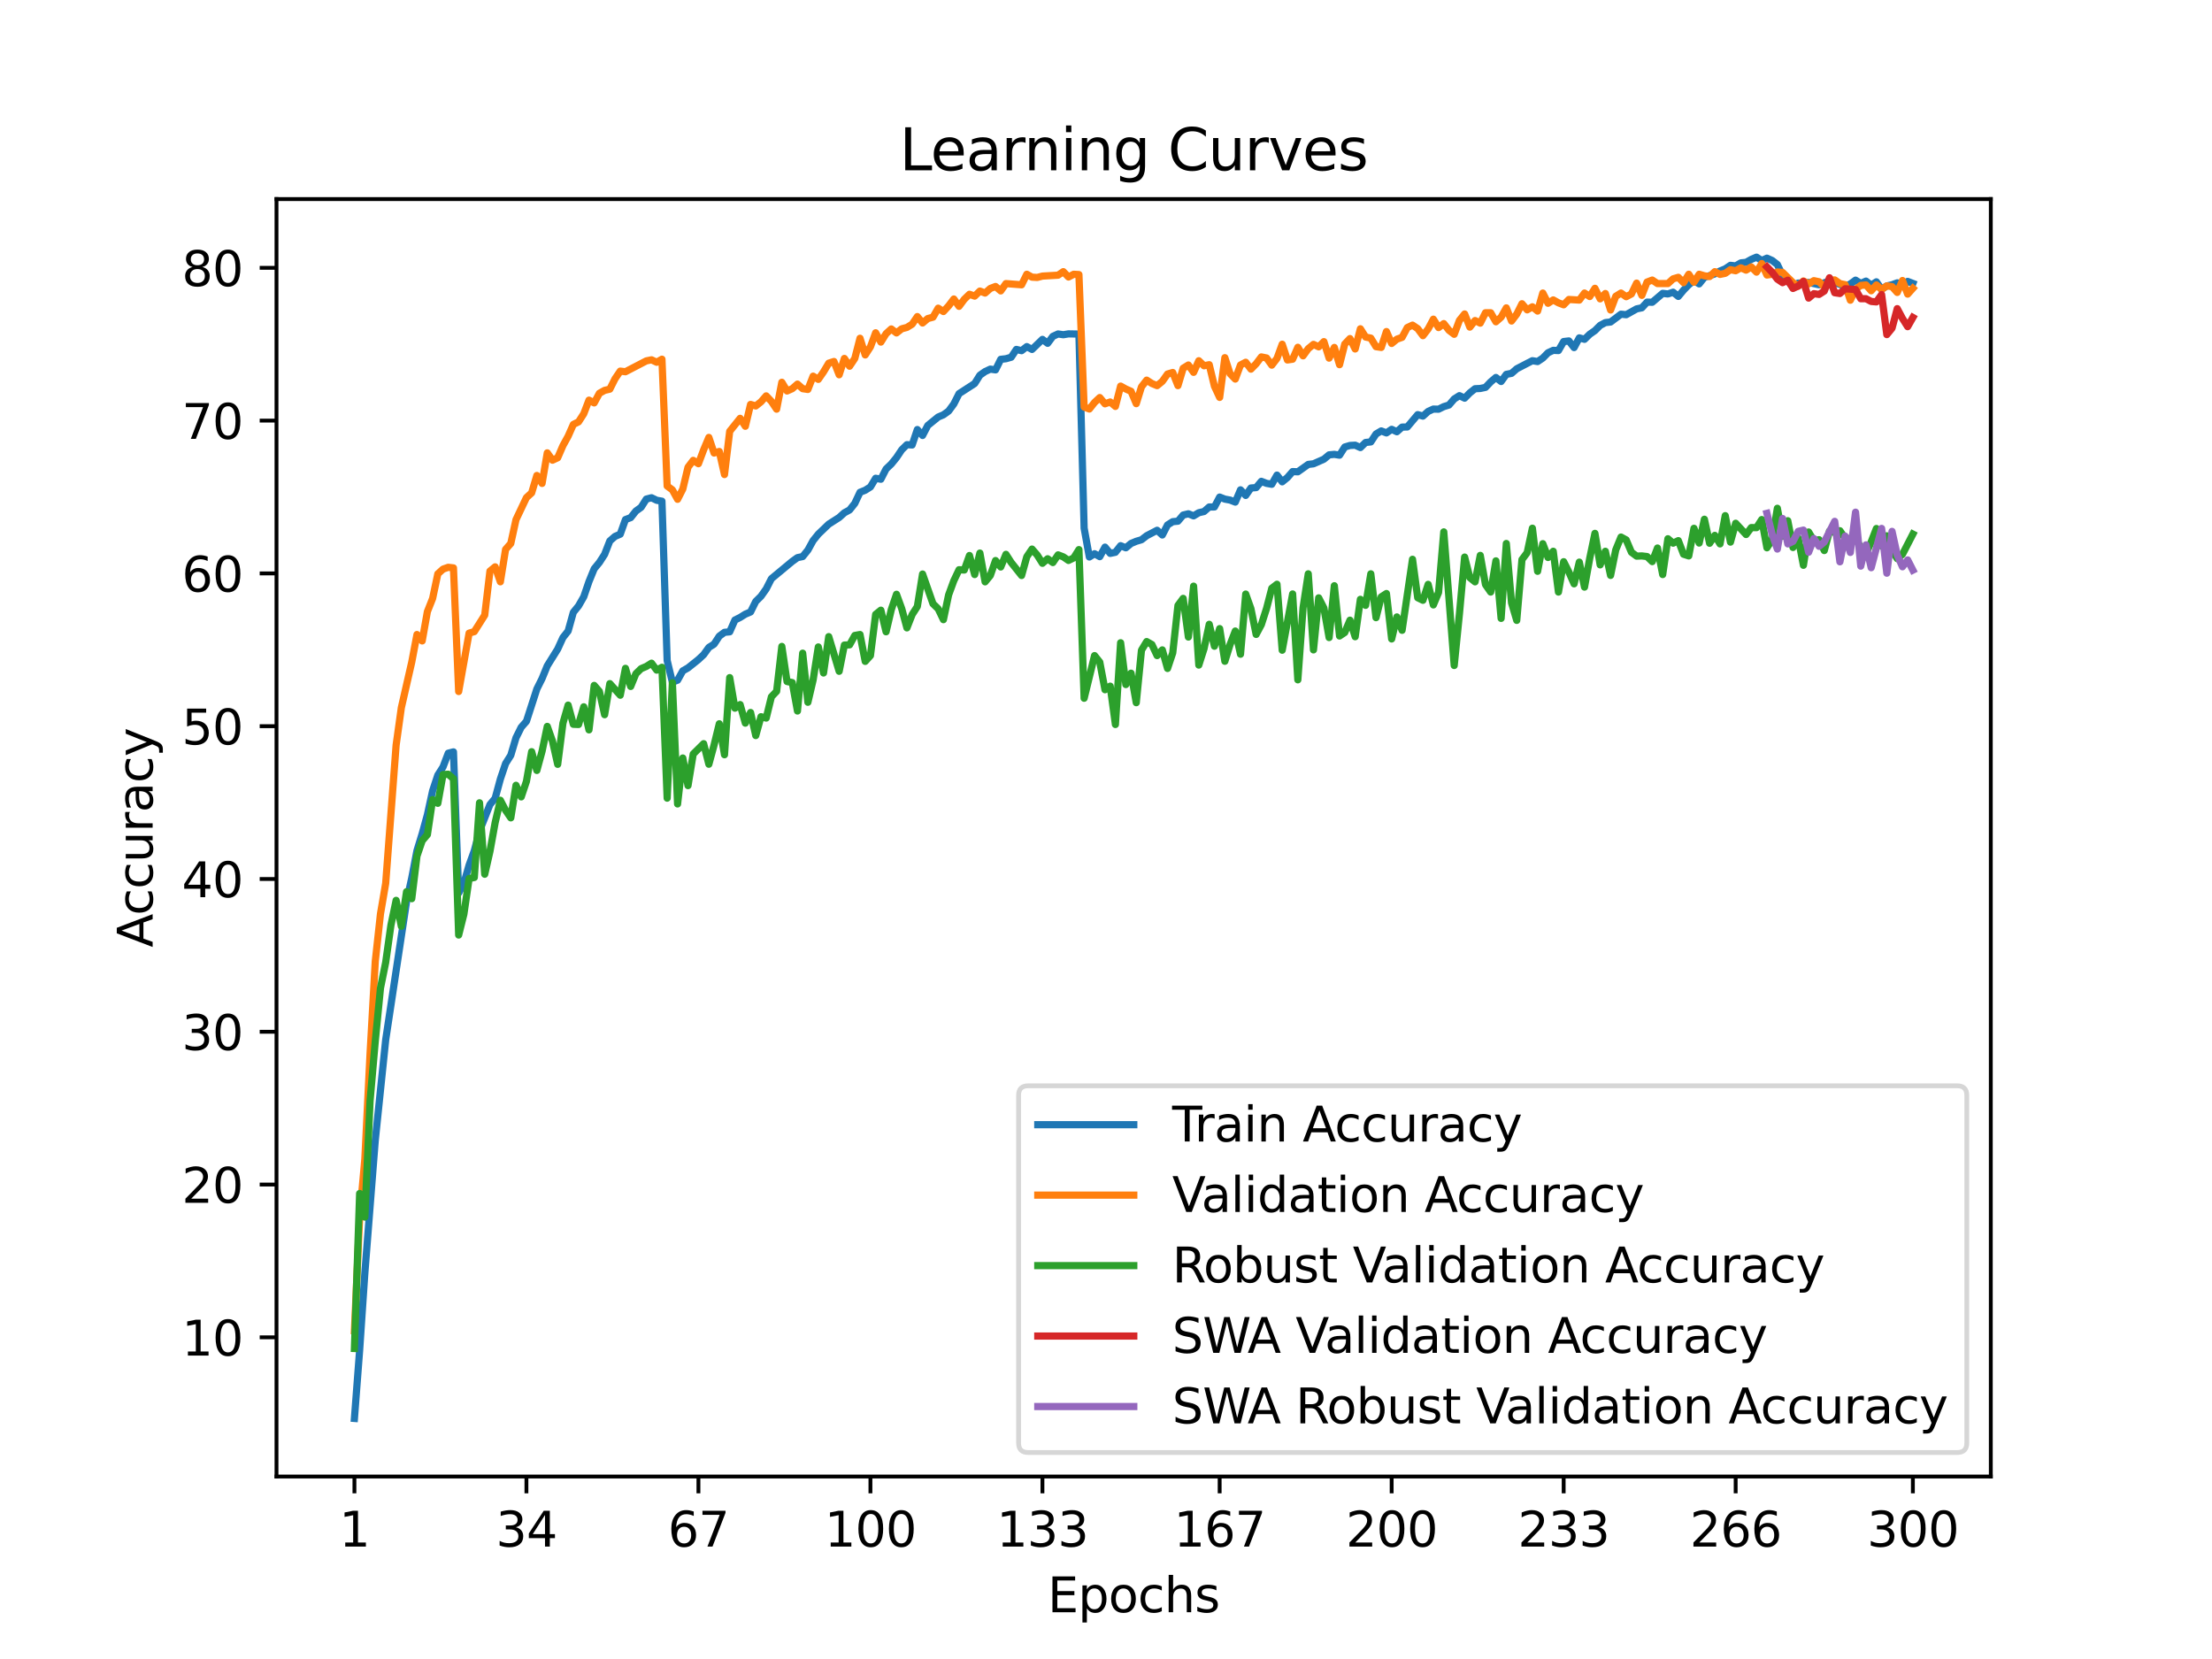 <?xml version="1.0" encoding="utf-8" standalone="no"?>
<!DOCTYPE svg PUBLIC "-//W3C//DTD SVG 1.1//EN"
  "http://www.w3.org/Graphics/SVG/1.1/DTD/svg11.dtd">
<svg xmlns:xlink="http://www.w3.org/1999/xlink" width="460.8pt" height="345.6pt" viewBox="0 0 460.8 345.6" xmlns="http://www.w3.org/2000/svg" version="1.1">
 <defs>
  <style type="text/css">*{stroke-linejoin: round; stroke-linecap: butt}</style>
 </defs>
 <g id="figure_1">
  <g id="patch_1">
   <path d="M 0 345.6 
L 460.8 345.6 
L 460.8 0 
L 0 0 
z
" style="fill: #ffffff"/>
  </g>
  <g id="axes_1">
   <g id="patch_2">
    <path d="M 57.6 307.584 
L 414.72 307.584 
L 414.72 41.472 
L 57.6 41.472 
z
" style="fill: #ffffff"/>
   </g>
   <g id="matplotlib.axis_1">
    <g id="xtick_1">
     <g id="line2d_1">
      <defs>
       <path id="m8b7f426ba8" d="M 0 0 
L 0 3.5 
" style="stroke: #000000; stroke-width: 0.8"/>
      </defs>
      <g>
       <use xlink:href="#m8b7f426ba8" x="73.833" y="307.584" style="stroke: #000000; stroke-width: 0.8"/>
      </g>
     </g>
     <g id="text_1">
      <!-- 1 -->
      <g transform="translate(70.651 322.182) scale(0.1 -0.1)">
       <defs>
        <path id="DejaVuSans-31" d="M 794 531 
L 1825 531 
L 1825 4091 
L 703 3866 
L 703 4441 
L 1819 4666 
L 2450 4666 
L 2450 531 
L 3481 531 
L 3481 0 
L 794 0 
L 794 531 
z
" transform="scale(0.016)"/>
       </defs>
       <use xlink:href="#DejaVuSans-31"/>
      </g>
     </g>
    </g>
    <g id="xtick_2">
     <g id="line2d_2">
      <g>
       <use xlink:href="#m8b7f426ba8" x="109.664" y="307.584" style="stroke: #000000; stroke-width: 0.8"/>
      </g>
     </g>
     <g id="text_2">
      <!-- 34 -->
      <g transform="translate(103.302 322.182) scale(0.1 -0.1)">
       <defs>
        <path id="DejaVuSans-33" d="M 2597 2516 
Q 3050 2419 3304 2112 
Q 3559 1806 3559 1356 
Q 3559 666 3084 287 
Q 2609 -91 1734 -91 
Q 1441 -91 1130 -33 
Q 819 25 488 141 
L 488 750 
Q 750 597 1062 519 
Q 1375 441 1716 441 
Q 2309 441 2620 675 
Q 2931 909 2931 1356 
Q 2931 1769 2642 2001 
Q 2353 2234 1838 2234 
L 1294 2234 
L 1294 2753 
L 1863 2753 
Q 2328 2753 2575 2939 
Q 2822 3125 2822 3475 
Q 2822 3834 2567 4026 
Q 2313 4219 1838 4219 
Q 1578 4219 1281 4162 
Q 984 4106 628 3988 
L 628 4550 
Q 988 4650 1302 4700 
Q 1616 4750 1894 4750 
Q 2613 4750 3031 4423 
Q 3450 4097 3450 3541 
Q 3450 3153 3228 2886 
Q 3006 2619 2597 2516 
z
" transform="scale(0.016)"/>
        <path id="DejaVuSans-34" d="M 2419 4116 
L 825 1625 
L 2419 1625 
L 2419 4116 
z
M 2253 4666 
L 3047 4666 
L 3047 1625 
L 3713 1625 
L 3713 1100 
L 3047 1100 
L 3047 0 
L 2419 0 
L 2419 1100 
L 313 1100 
L 313 1709 
L 2253 4666 
z
" transform="scale(0.016)"/>
       </defs>
       <use xlink:href="#DejaVuSans-33"/>
       <use xlink:href="#DejaVuSans-34" x="63.623"/>
      </g>
     </g>
    </g>
    <g id="xtick_3">
     <g id="line2d_3">
      <g>
       <use xlink:href="#m8b7f426ba8" x="145.496" y="307.584" style="stroke: #000000; stroke-width: 0.8"/>
      </g>
     </g>
     <g id="text_3">
      <!-- 67 -->
      <g transform="translate(139.133 322.182) scale(0.1 -0.1)">
       <defs>
        <path id="DejaVuSans-36" d="M 2113 2584 
Q 1688 2584 1439 2293 
Q 1191 2003 1191 1497 
Q 1191 994 1439 701 
Q 1688 409 2113 409 
Q 2538 409 2786 701 
Q 3034 994 3034 1497 
Q 3034 2003 2786 2293 
Q 2538 2584 2113 2584 
z
M 3366 4563 
L 3366 3988 
Q 3128 4100 2886 4159 
Q 2644 4219 2406 4219 
Q 1781 4219 1451 3797 
Q 1122 3375 1075 2522 
Q 1259 2794 1537 2939 
Q 1816 3084 2150 3084 
Q 2853 3084 3261 2657 
Q 3669 2231 3669 1497 
Q 3669 778 3244 343 
Q 2819 -91 2113 -91 
Q 1303 -91 875 529 
Q 447 1150 447 2328 
Q 447 3434 972 4092 
Q 1497 4750 2381 4750 
Q 2619 4750 2861 4703 
Q 3103 4656 3366 4563 
z
" transform="scale(0.016)"/>
        <path id="DejaVuSans-37" d="M 525 4666 
L 3525 4666 
L 3525 4397 
L 1831 0 
L 1172 0 
L 2766 4134 
L 525 4134 
L 525 4666 
z
" transform="scale(0.016)"/>
       </defs>
       <use xlink:href="#DejaVuSans-36"/>
       <use xlink:href="#DejaVuSans-37" x="63.623"/>
      </g>
     </g>
    </g>
    <g id="xtick_4">
     <g id="line2d_4">
      <g>
       <use xlink:href="#m8b7f426ba8" x="181.327" y="307.584" style="stroke: #000000; stroke-width: 0.8"/>
      </g>
     </g>
     <g id="text_4">
      <!-- 100 -->
      <g transform="translate(171.783 322.182) scale(0.1 -0.1)">
       <defs>
        <path id="DejaVuSans-30" d="M 2034 4250 
Q 1547 4250 1301 3770 
Q 1056 3291 1056 2328 
Q 1056 1369 1301 889 
Q 1547 409 2034 409 
Q 2525 409 2770 889 
Q 3016 1369 3016 2328 
Q 3016 3291 2770 3770 
Q 2525 4250 2034 4250 
z
M 2034 4750 
Q 2819 4750 3233 4129 
Q 3647 3509 3647 2328 
Q 3647 1150 3233 529 
Q 2819 -91 2034 -91 
Q 1250 -91 836 529 
Q 422 1150 422 2328 
Q 422 3509 836 4129 
Q 1250 4750 2034 4750 
z
" transform="scale(0.016)"/>
       </defs>
       <use xlink:href="#DejaVuSans-31"/>
       <use xlink:href="#DejaVuSans-30" x="63.623"/>
       <use xlink:href="#DejaVuSans-30" x="127.246"/>
      </g>
     </g>
    </g>
    <g id="xtick_5">
     <g id="line2d_5">
      <g>
       <use xlink:href="#m8b7f426ba8" x="217.158" y="307.584" style="stroke: #000000; stroke-width: 0.8"/>
      </g>
     </g>
     <g id="text_5">
      <!-- 133 -->
      <g transform="translate(207.615 322.182) scale(0.1 -0.1)">
       <use xlink:href="#DejaVuSans-31"/>
       <use xlink:href="#DejaVuSans-33" x="63.623"/>
       <use xlink:href="#DejaVuSans-33" x="127.246"/>
      </g>
     </g>
    </g>
    <g id="xtick_6">
     <g id="line2d_6">
      <g>
       <use xlink:href="#m8b7f426ba8" x="254.076" y="307.584" style="stroke: #000000; stroke-width: 0.8"/>
      </g>
     </g>
     <g id="text_6">
      <!-- 167 -->
      <g transform="translate(244.532 322.182) scale(0.1 -0.1)">
       <use xlink:href="#DejaVuSans-31"/>
       <use xlink:href="#DejaVuSans-36" x="63.623"/>
       <use xlink:href="#DejaVuSans-37" x="127.246"/>
      </g>
     </g>
    </g>
    <g id="xtick_7">
     <g id="line2d_7">
      <g>
       <use xlink:href="#m8b7f426ba8" x="289.907" y="307.584" style="stroke: #000000; stroke-width: 0.8"/>
      </g>
     </g>
     <g id="text_7">
      <!-- 200 -->
      <g transform="translate(280.363 322.182) scale(0.1 -0.1)">
       <defs>
        <path id="DejaVuSans-32" d="M 1228 531 
L 3431 531 
L 3431 0 
L 469 0 
L 469 531 
Q 828 903 1448 1529 
Q 2069 2156 2228 2338 
Q 2531 2678 2651 2914 
Q 2772 3150 2772 3378 
Q 2772 3750 2511 3984 
Q 2250 4219 1831 4219 
Q 1534 4219 1204 4116 
Q 875 4013 500 3803 
L 500 4441 
Q 881 4594 1212 4672 
Q 1544 4750 1819 4750 
Q 2544 4750 2975 4387 
Q 3406 4025 3406 3419 
Q 3406 3131 3298 2873 
Q 3191 2616 2906 2266 
Q 2828 2175 2409 1742 
Q 1991 1309 1228 531 
z
" transform="scale(0.016)"/>
       </defs>
       <use xlink:href="#DejaVuSans-32"/>
       <use xlink:href="#DejaVuSans-30" x="63.623"/>
       <use xlink:href="#DejaVuSans-30" x="127.246"/>
      </g>
     </g>
    </g>
    <g id="xtick_8">
     <g id="line2d_8">
      <g>
       <use xlink:href="#m8b7f426ba8" x="325.739" y="307.584" style="stroke: #000000; stroke-width: 0.8"/>
      </g>
     </g>
     <g id="text_8">
      <!-- 233 -->
      <g transform="translate(316.195 322.182) scale(0.1 -0.1)">
       <use xlink:href="#DejaVuSans-32"/>
       <use xlink:href="#DejaVuSans-33" x="63.623"/>
       <use xlink:href="#DejaVuSans-33" x="127.246"/>
      </g>
     </g>
    </g>
    <g id="xtick_9">
     <g id="line2d_9">
      <g>
       <use xlink:href="#m8b7f426ba8" x="361.57" y="307.584" style="stroke: #000000; stroke-width: 0.8"/>
      </g>
     </g>
     <g id="text_9">
      <!-- 266 -->
      <g transform="translate(352.026 322.182) scale(0.1 -0.1)">
       <use xlink:href="#DejaVuSans-32"/>
       <use xlink:href="#DejaVuSans-36" x="63.623"/>
       <use xlink:href="#DejaVuSans-36" x="127.246"/>
      </g>
     </g>
    </g>
    <g id="xtick_10">
     <g id="line2d_10">
      <g>
       <use xlink:href="#m8b7f426ba8" x="398.487" y="307.584" style="stroke: #000000; stroke-width: 0.8"/>
      </g>
     </g>
     <g id="text_10">
      <!-- 300 -->
      <g transform="translate(388.944 322.182) scale(0.1 -0.1)">
       <use xlink:href="#DejaVuSans-33"/>
       <use xlink:href="#DejaVuSans-30" x="63.623"/>
       <use xlink:href="#DejaVuSans-30" x="127.246"/>
      </g>
     </g>
    </g>
    <g id="text_11">
     <!-- Epochs -->
     <g transform="translate(218.244 335.861) scale(0.1 -0.1)">
      <defs>
       <path id="DejaVuSans-45" d="M 628 4666 
L 3578 4666 
L 3578 4134 
L 1259 4134 
L 1259 2753 
L 3481 2753 
L 3481 2222 
L 1259 2222 
L 1259 531 
L 3634 531 
L 3634 0 
L 628 0 
L 628 4666 
z
" transform="scale(0.016)"/>
       <path id="DejaVuSans-70" d="M 1159 525 
L 1159 -1331 
L 581 -1331 
L 581 3500 
L 1159 3500 
L 1159 2969 
Q 1341 3281 1617 3432 
Q 1894 3584 2278 3584 
Q 2916 3584 3314 3078 
Q 3713 2572 3713 1747 
Q 3713 922 3314 415 
Q 2916 -91 2278 -91 
Q 1894 -91 1617 61 
Q 1341 213 1159 525 
z
M 3116 1747 
Q 3116 2381 2855 2742 
Q 2594 3103 2138 3103 
Q 1681 3103 1420 2742 
Q 1159 2381 1159 1747 
Q 1159 1113 1420 752 
Q 1681 391 2138 391 
Q 2594 391 2855 752 
Q 3116 1113 3116 1747 
z
" transform="scale(0.016)"/>
       <path id="DejaVuSans-6f" d="M 1959 3097 
Q 1497 3097 1228 2736 
Q 959 2375 959 1747 
Q 959 1119 1226 758 
Q 1494 397 1959 397 
Q 2419 397 2687 759 
Q 2956 1122 2956 1747 
Q 2956 2369 2687 2733 
Q 2419 3097 1959 3097 
z
M 1959 3584 
Q 2709 3584 3137 3096 
Q 3566 2609 3566 1747 
Q 3566 888 3137 398 
Q 2709 -91 1959 -91 
Q 1206 -91 779 398 
Q 353 888 353 1747 
Q 353 2609 779 3096 
Q 1206 3584 1959 3584 
z
" transform="scale(0.016)"/>
       <path id="DejaVuSans-63" d="M 3122 3366 
L 3122 2828 
Q 2878 2963 2633 3030 
Q 2388 3097 2138 3097 
Q 1578 3097 1268 2742 
Q 959 2388 959 1747 
Q 959 1106 1268 751 
Q 1578 397 2138 397 
Q 2388 397 2633 464 
Q 2878 531 3122 666 
L 3122 134 
Q 2881 22 2623 -34 
Q 2366 -91 2075 -91 
Q 1284 -91 818 406 
Q 353 903 353 1747 
Q 353 2603 823 3093 
Q 1294 3584 2113 3584 
Q 2378 3584 2631 3529 
Q 2884 3475 3122 3366 
z
" transform="scale(0.016)"/>
       <path id="DejaVuSans-68" d="M 3513 2113 
L 3513 0 
L 2938 0 
L 2938 2094 
Q 2938 2591 2744 2837 
Q 2550 3084 2163 3084 
Q 1697 3084 1428 2787 
Q 1159 2491 1159 1978 
L 1159 0 
L 581 0 
L 581 4863 
L 1159 4863 
L 1159 2956 
Q 1366 3272 1645 3428 
Q 1925 3584 2291 3584 
Q 2894 3584 3203 3211 
Q 3513 2838 3513 2113 
z
" transform="scale(0.016)"/>
       <path id="DejaVuSans-73" d="M 2834 3397 
L 2834 2853 
Q 2591 2978 2328 3040 
Q 2066 3103 1784 3103 
Q 1356 3103 1142 2972 
Q 928 2841 928 2578 
Q 928 2378 1081 2264 
Q 1234 2150 1697 2047 
L 1894 2003 
Q 2506 1872 2764 1633 
Q 3022 1394 3022 966 
Q 3022 478 2636 193 
Q 2250 -91 1575 -91 
Q 1294 -91 989 -36 
Q 684 19 347 128 
L 347 722 
Q 666 556 975 473 
Q 1284 391 1588 391 
Q 1994 391 2212 530 
Q 2431 669 2431 922 
Q 2431 1156 2273 1281 
Q 2116 1406 1581 1522 
L 1381 1569 
Q 847 1681 609 1914 
Q 372 2147 372 2553 
Q 372 3047 722 3315 
Q 1072 3584 1716 3584 
Q 2034 3584 2315 3537 
Q 2597 3491 2834 3397 
z
" transform="scale(0.016)"/>
      </defs>
      <use xlink:href="#DejaVuSans-45"/>
      <use xlink:href="#DejaVuSans-70" x="63.184"/>
      <use xlink:href="#DejaVuSans-6f" x="126.66"/>
      <use xlink:href="#DejaVuSans-63" x="187.842"/>
      <use xlink:href="#DejaVuSans-68" x="242.822"/>
      <use xlink:href="#DejaVuSans-73" x="306.201"/>
     </g>
    </g>
   </g>
   <g id="matplotlib.axis_2">
    <g id="ytick_1">
     <g id="line2d_11">
      <defs>
       <path id="m94e5084546" d="M 0 0 
L -3.5 0 
" style="stroke: #000000; stroke-width: 0.8"/>
      </defs>
      <g>
       <use xlink:href="#m94e5084546" x="57.6" y="278.588" style="stroke: #000000; stroke-width: 0.8"/>
      </g>
     </g>
     <g id="text_12">
      <!-- 10 -->
      <g transform="translate(37.875 282.387) scale(0.1 -0.1)">
       <use xlink:href="#DejaVuSans-31"/>
       <use xlink:href="#DejaVuSans-30" x="63.623"/>
      </g>
     </g>
    </g>
    <g id="ytick_2">
     <g id="line2d_12">
      <g>
       <use xlink:href="#m94e5084546" x="57.6" y="246.76" style="stroke: #000000; stroke-width: 0.8"/>
      </g>
     </g>
     <g id="text_13">
      <!-- 20 -->
      <g transform="translate(37.875 250.559) scale(0.1 -0.1)">
       <use xlink:href="#DejaVuSans-32"/>
       <use xlink:href="#DejaVuSans-30" x="63.623"/>
      </g>
     </g>
    </g>
    <g id="ytick_3">
     <g id="line2d_13">
      <g>
       <use xlink:href="#m94e5084546" x="57.6" y="214.933" style="stroke: #000000; stroke-width: 0.8"/>
      </g>
     </g>
     <g id="text_14">
      <!-- 30 -->
      <g transform="translate(37.875 218.732) scale(0.1 -0.1)">
       <use xlink:href="#DejaVuSans-33"/>
       <use xlink:href="#DejaVuSans-30" x="63.623"/>
      </g>
     </g>
    </g>
    <g id="ytick_4">
     <g id="line2d_14">
      <g>
       <use xlink:href="#m94e5084546" x="57.6" y="183.105" style="stroke: #000000; stroke-width: 0.8"/>
      </g>
     </g>
     <g id="text_15">
      <!-- 40 -->
      <g transform="translate(37.875 186.905) scale(0.1 -0.1)">
       <use xlink:href="#DejaVuSans-34"/>
       <use xlink:href="#DejaVuSans-30" x="63.623"/>
      </g>
     </g>
    </g>
    <g id="ytick_5">
     <g id="line2d_15">
      <g>
       <use xlink:href="#m94e5084546" x="57.6" y="151.278" style="stroke: #000000; stroke-width: 0.8"/>
      </g>
     </g>
     <g id="text_16">
      <!-- 50 -->
      <g transform="translate(37.875 155.077) scale(0.1 -0.1)">
       <defs>
        <path id="DejaVuSans-35" d="M 691 4666 
L 3169 4666 
L 3169 4134 
L 1269 4134 
L 1269 2991 
Q 1406 3038 1543 3061 
Q 1681 3084 1819 3084 
Q 2600 3084 3056 2656 
Q 3513 2228 3513 1497 
Q 3513 744 3044 326 
Q 2575 -91 1722 -91 
Q 1428 -91 1123 -41 
Q 819 9 494 109 
L 494 744 
Q 775 591 1075 516 
Q 1375 441 1709 441 
Q 2250 441 2565 725 
Q 2881 1009 2881 1497 
Q 2881 1984 2565 2268 
Q 2250 2553 1709 2553 
Q 1456 2553 1204 2497 
Q 953 2441 691 2322 
L 691 4666 
z
" transform="scale(0.016)"/>
       </defs>
       <use xlink:href="#DejaVuSans-35"/>
       <use xlink:href="#DejaVuSans-30" x="63.623"/>
      </g>
     </g>
    </g>
    <g id="ytick_6">
     <g id="line2d_16">
      <g>
       <use xlink:href="#m94e5084546" x="57.6" y="119.451" style="stroke: #000000; stroke-width: 0.8"/>
      </g>
     </g>
     <g id="text_17">
      <!-- 60 -->
      <g transform="translate(37.875 123.25) scale(0.1 -0.1)">
       <use xlink:href="#DejaVuSans-36"/>
       <use xlink:href="#DejaVuSans-30" x="63.623"/>
      </g>
     </g>
    </g>
    <g id="ytick_7">
     <g id="line2d_17">
      <g>
       <use xlink:href="#m94e5084546" x="57.6" y="87.623" style="stroke: #000000; stroke-width: 0.8"/>
      </g>
     </g>
     <g id="text_18">
      <!-- 70 -->
      <g transform="translate(37.875 91.423) scale(0.1 -0.1)">
       <use xlink:href="#DejaVuSans-37"/>
       <use xlink:href="#DejaVuSans-30" x="63.623"/>
      </g>
     </g>
    </g>
    <g id="ytick_8">
     <g id="line2d_18">
      <g>
       <use xlink:href="#m94e5084546" x="57.6" y="55.796" style="stroke: #000000; stroke-width: 0.8"/>
      </g>
     </g>
     <g id="text_19">
      <!-- 80 -->
      <g transform="translate(37.875 59.595) scale(0.1 -0.1)">
       <defs>
        <path id="DejaVuSans-38" d="M 2034 2216 
Q 1584 2216 1326 1975 
Q 1069 1734 1069 1313 
Q 1069 891 1326 650 
Q 1584 409 2034 409 
Q 2484 409 2743 651 
Q 3003 894 3003 1313 
Q 3003 1734 2745 1975 
Q 2488 2216 2034 2216 
z
M 1403 2484 
Q 997 2584 770 2862 
Q 544 3141 544 3541 
Q 544 4100 942 4425 
Q 1341 4750 2034 4750 
Q 2731 4750 3128 4425 
Q 3525 4100 3525 3541 
Q 3525 3141 3298 2862 
Q 3072 2584 2669 2484 
Q 3125 2378 3379 2068 
Q 3634 1759 3634 1313 
Q 3634 634 3220 271 
Q 2806 -91 2034 -91 
Q 1263 -91 848 271 
Q 434 634 434 1313 
Q 434 1759 690 2068 
Q 947 2378 1403 2484 
z
M 1172 3481 
Q 1172 3119 1398 2916 
Q 1625 2713 2034 2713 
Q 2441 2713 2670 2916 
Q 2900 3119 2900 3481 
Q 2900 3844 2670 4047 
Q 2441 4250 2034 4250 
Q 1625 4250 1398 4047 
Q 1172 3844 1172 3481 
z
" transform="scale(0.016)"/>
       </defs>
       <use xlink:href="#DejaVuSans-38"/>
       <use xlink:href="#DejaVuSans-30" x="63.623"/>
      </g>
     </g>
    </g>
    <g id="text_20">
     <!-- Accuracy -->
     <g transform="translate(31.795 197.356) rotate(-90) scale(0.1 -0.1)">
      <defs>
       <path id="DejaVuSans-41" d="M 2188 4044 
L 1331 1722 
L 3047 1722 
L 2188 4044 
z
M 1831 4666 
L 2547 4666 
L 4325 0 
L 3669 0 
L 3244 1197 
L 1141 1197 
L 716 0 
L 50 0 
L 1831 4666 
z
" transform="scale(0.016)"/>
       <path id="DejaVuSans-75" d="M 544 1381 
L 544 3500 
L 1119 3500 
L 1119 1403 
Q 1119 906 1312 657 
Q 1506 409 1894 409 
Q 2359 409 2629 706 
Q 2900 1003 2900 1516 
L 2900 3500 
L 3475 3500 
L 3475 0 
L 2900 0 
L 2900 538 
Q 2691 219 2414 64 
Q 2138 -91 1772 -91 
Q 1169 -91 856 284 
Q 544 659 544 1381 
z
M 1991 3584 
L 1991 3584 
z
" transform="scale(0.016)"/>
       <path id="DejaVuSans-72" d="M 2631 2963 
Q 2534 3019 2420 3045 
Q 2306 3072 2169 3072 
Q 1681 3072 1420 2755 
Q 1159 2438 1159 1844 
L 1159 0 
L 581 0 
L 581 3500 
L 1159 3500 
L 1159 2956 
Q 1341 3275 1631 3429 
Q 1922 3584 2338 3584 
Q 2397 3584 2469 3576 
Q 2541 3569 2628 3553 
L 2631 2963 
z
" transform="scale(0.016)"/>
       <path id="DejaVuSans-61" d="M 2194 1759 
Q 1497 1759 1228 1600 
Q 959 1441 959 1056 
Q 959 750 1161 570 
Q 1363 391 1709 391 
Q 2188 391 2477 730 
Q 2766 1069 2766 1631 
L 2766 1759 
L 2194 1759 
z
M 3341 1997 
L 3341 0 
L 2766 0 
L 2766 531 
Q 2569 213 2275 61 
Q 1981 -91 1556 -91 
Q 1019 -91 701 211 
Q 384 513 384 1019 
Q 384 1609 779 1909 
Q 1175 2209 1959 2209 
L 2766 2209 
L 2766 2266 
Q 2766 2663 2505 2880 
Q 2244 3097 1772 3097 
Q 1472 3097 1187 3025 
Q 903 2953 641 2809 
L 641 3341 
Q 956 3463 1253 3523 
Q 1550 3584 1831 3584 
Q 2591 3584 2966 3190 
Q 3341 2797 3341 1997 
z
" transform="scale(0.016)"/>
       <path id="DejaVuSans-79" d="M 2059 -325 
Q 1816 -950 1584 -1140 
Q 1353 -1331 966 -1331 
L 506 -1331 
L 506 -850 
L 844 -850 
Q 1081 -850 1212 -737 
Q 1344 -625 1503 -206 
L 1606 56 
L 191 3500 
L 800 3500 
L 1894 763 
L 2988 3500 
L 3597 3500 
L 2059 -325 
z
" transform="scale(0.016)"/>
      </defs>
      <use xlink:href="#DejaVuSans-41"/>
      <use xlink:href="#DejaVuSans-63" x="66.658"/>
      <use xlink:href="#DejaVuSans-63" x="121.639"/>
      <use xlink:href="#DejaVuSans-75" x="176.619"/>
      <use xlink:href="#DejaVuSans-72" x="239.998"/>
      <use xlink:href="#DejaVuSans-61" x="281.111"/>
      <use xlink:href="#DejaVuSans-63" x="342.391"/>
      <use xlink:href="#DejaVuSans-79" x="397.371"/>
     </g>
    </g>
   </g>
   <g id="line2d_19">
    <path d="M 73.833 295.488 
L 74.919 281.274 
L 76.004 265.207 
L 78.176 237.537 
L 80.348 216.607 
L 84.691 187.829 
L 85.777 182.87 
L 86.862 177.198 
L 87.948 173.665 
L 89.034 169.725 
L 90.12 164.741 
L 91.206 161.469 
L 92.291 159.77 
L 93.377 156.905 
L 94.463 156.631 
L 95.549 186.034 
L 96.635 183.997 
L 97.72 180.216 
L 98.806 177.217 
L 99.892 173.105 
L 102.064 167.612 
L 103.149 166.301 
L 104.235 162.29 
L 105.321 159.063 
L 106.407 157.338 
L 107.493 153.684 
L 108.578 151.501 
L 109.664 150.266 
L 111.836 143.531 
L 112.922 141.354 
L 114.007 138.7 
L 116.179 135.212 
L 117.265 132.825 
L 118.351 131.456 
L 119.436 127.56 
L 120.522 126.217 
L 121.608 124.32 
L 122.694 121.15 
L 123.78 118.49 
L 124.865 117.165 
L 125.951 115.485 
L 127.037 112.691 
L 128.123 111.742 
L 129.209 111.277 
L 130.294 108.235 
L 131.38 107.834 
L 132.466 106.465 
L 133.552 105.682 
L 134.638 103.97 
L 135.723 103.69 
L 136.809 104.218 
L 137.895 104.403 
L 138.981 137.592 
L 140.067 142.118 
L 141.152 141.692 
L 142.238 139.75 
L 143.324 139.133 
L 145.496 137.395 
L 146.581 136.377 
L 147.667 134.868 
L 148.753 134.187 
L 149.839 132.525 
L 150.925 131.723 
L 152.01 131.621 
L 153.096 129.164 
L 154.182 128.623 
L 155.268 127.942 
L 156.354 127.484 
L 157.439 125.288 
L 158.525 124.218 
L 159.611 122.684 
L 160.697 120.552 
L 165.04 116.949 
L 166.126 116.166 
L 167.212 115.943 
L 168.297 114.594 
L 169.383 112.621 
L 170.469 111.271 
L 172.641 109.19 
L 174.812 107.802 
L 175.898 106.822 
L 176.984 106.23 
L 178.07 104.867 
L 179.155 102.557 
L 180.241 102.124 
L 181.327 101.436 
L 182.413 99.629 
L 183.499 99.832 
L 184.584 97.7 
L 185.67 96.662 
L 186.756 95.332 
L 187.842 93.702 
L 188.928 92.633 
L 190.013 92.697 
L 191.099 89.482 
L 192.185 90.717 
L 193.271 88.635 
L 195.442 86.872 
L 196.528 86.414 
L 197.614 85.631 
L 198.7 84.154 
L 199.786 82.003 
L 203.043 79.896 
L 204.129 78.164 
L 205.215 77.4 
L 206.3 76.897 
L 207.386 77.05 
L 208.472 74.854 
L 209.558 74.727 
L 210.644 74.421 
L 211.729 72.792 
L 212.815 73.053 
L 213.901 72.206 
L 214.987 72.792 
L 217.158 70.698 
L 218.244 71.519 
L 219.33 70.067 
L 220.416 69.571 
L 221.502 69.73 
L 222.587 69.552 
L 224.759 69.59 
L 225.845 110.03 
L 226.931 116.032 
L 228.016 115.351 
L 229.102 115.962 
L 230.188 113.976 
L 231.274 115.281 
L 232.36 115.052 
L 233.445 113.677 
L 234.531 114.116 
L 235.617 113.213 
L 236.703 112.761 
L 237.789 112.442 
L 238.875 111.602 
L 241.046 110.469 
L 242.132 111.449 
L 243.218 109.355 
L 244.304 108.674 
L 245.389 108.572 
L 246.475 107.293 
L 247.561 107.032 
L 248.647 107.465 
L 249.733 106.809 
L 250.818 106.561 
L 251.904 105.612 
L 252.99 105.612 
L 254.076 103.55 
L 255.162 103.976 
L 256.247 104.174 
L 257.333 104.594 
L 258.419 102.041 
L 259.505 103.206 
L 260.591 101.659 
L 261.676 101.576 
L 262.762 100.272 
L 263.848 100.692 
L 264.934 100.883 
L 266.02 98.973 
L 267.105 100.373 
L 268.191 99.482 
L 269.277 98.235 
L 270.363 98.285 
L 272.534 96.745 
L 273.62 96.618 
L 275.792 95.657 
L 276.878 94.753 
L 277.963 94.651 
L 279.049 94.823 
L 280.135 93.123 
L 281.221 92.798 
L 282.307 92.741 
L 283.392 93.238 
L 284.478 92.175 
L 285.564 92.06 
L 286.65 90.411 
L 287.736 89.768 
L 288.821 90.182 
L 289.907 89.437 
L 290.993 89.94 
L 292.079 88.973 
L 293.165 88.947 
L 295.336 86.376 
L 296.422 86.681 
L 297.508 85.707 
L 298.594 85.217 
L 299.679 85.243 
L 300.765 84.708 
L 301.851 84.371 
L 302.937 83.11 
L 304.023 82.423 
L 305.108 82.945 
L 306.194 81.837 
L 307.28 80.978 
L 308.366 80.927 
L 309.452 80.698 
L 310.537 79.558 
L 311.623 78.635 
L 312.709 79.475 
L 313.795 77.986 
L 314.881 77.776 
L 315.966 76.827 
L 318.138 75.694 
L 319.224 75.141 
L 320.31 75.319 
L 321.395 74.593 
L 322.481 73.486 
L 323.567 72.983 
L 324.653 73.027 
L 325.739 71.149 
L 326.824 71.022 
L 327.91 72.41 
L 328.996 70.386 
L 330.082 70.685 
L 331.168 69.628 
L 332.253 68.871 
L 333.339 67.788 
L 334.425 67.203 
L 335.511 67.082 
L 337.682 65.452 
L 338.768 65.561 
L 340.94 64.345 
L 342.026 64.122 
L 343.111 62.938 
L 344.197 62.963 
L 346.369 61.111 
L 347.455 61.238 
L 348.54 60.876 
L 349.626 61.748 
L 350.712 60.443 
L 351.798 59.316 
L 352.884 58.45 
L 353.969 59.138 
L 355.055 57.776 
L 357.227 57.063 
L 358.313 56.452 
L 359.398 56.006 
L 360.484 55.274 
L 361.57 55.395 
L 362.656 54.758 
L 363.742 54.65 
L 364.827 54.033 
L 365.913 53.568 
L 366.999 54.275 
L 368.085 53.778 
L 369.171 54.262 
L 370.256 55.108 
L 371.342 57.362 
L 372.428 58.489 
L 373.514 59.8 
L 374.6 58.966 
L 375.685 58.998 
L 376.771 58.839 
L 378.943 59.322 
L 381.114 58.501 
L 383.286 59.24 
L 384.372 59.666 
L 385.458 59.157 
L 386.543 58.361 
L 387.629 59.042 
L 388.715 58.559 
L 389.801 59.405 
L 390.887 58.711 
L 391.972 60.245 
L 393.058 59.564 
L 394.144 59.322 
L 395.23 58.921 
L 396.316 59.462 
L 397.401 58.622 
L 398.487 59.042 
L 398.487 59.042 
" clip-path="url(#p61873d7d8a)" style="fill: none; stroke: #1f77b4; stroke-width: 1.5; stroke-linecap: square"/>
   </g>
   <g id="line2d_20">
    <path d="M 73.833 277.219 
L 74.919 253.476 
L 76.004 241.445 
L 77.09 219.484 
L 78.176 200.26 
L 79.262 190.362 
L 80.348 183.997 
L 82.519 155.225 
L 83.605 147.427 
L 85.777 137.911 
L 86.862 132.182 
L 87.948 133.518 
L 89.034 127.408 
L 90.12 124.67 
L 91.206 119.546 
L 92.291 118.56 
L 93.377 118.178 
L 94.463 118.305 
L 95.549 144.053 
L 97.72 131.895 
L 98.806 131.577 
L 100.978 128.14 
L 102.064 118.973 
L 103.149 118.082 
L 104.235 121.201 
L 105.321 114.454 
L 106.407 113.213 
L 107.493 108.247 
L 109.664 103.664 
L 110.75 102.678 
L 111.836 99.049 
L 112.922 100.704 
L 114.007 94.339 
L 115.093 95.867 
L 116.179 95.357 
L 117.265 92.843 
L 118.351 90.87 
L 119.436 88.419 
L 120.522 87.878 
L 121.608 86.191 
L 122.694 83.358 
L 123.78 83.931 
L 124.865 81.926 
L 125.951 81.321 
L 127.037 81.067 
L 128.123 78.903 
L 129.209 77.311 
L 130.294 77.439 
L 134.638 75.179 
L 135.723 74.956 
L 136.809 75.465 
L 137.895 74.829 
L 138.981 101.245 
L 140.067 102.041 
L 141.152 104.014 
L 142.238 101.882 
L 143.324 97.331 
L 144.41 95.898 
L 145.496 96.599 
L 146.581 93.702 
L 147.667 91.124 
L 148.753 94.371 
L 149.839 94.052 
L 150.925 98.858 
L 152.01 89.851 
L 154.182 87.146 
L 155.268 88.801 
L 156.354 84.25 
L 157.439 84.568 
L 158.525 83.709 
L 159.611 82.467 
L 160.697 83.613 
L 161.783 85.236 
L 162.868 79.635 
L 163.954 81.449 
L 165.04 80.971 
L 166.126 80.017 
L 167.212 80.971 
L 168.297 81.131 
L 169.383 78.362 
L 170.469 79.03 
L 171.555 77.47 
L 172.641 75.656 
L 173.726 75.306 
L 174.812 78.075 
L 175.898 74.67 
L 176.984 76.293 
L 178.07 74.67 
L 179.155 70.468 
L 180.241 73.938 
L 181.327 72.251 
L 182.413 69.323 
L 183.499 71.264 
L 184.584 69.514 
L 185.67 68.527 
L 186.756 69.354 
L 187.842 68.495 
L 188.928 68.209 
L 190.013 67.54 
L 191.099 65.949 
L 192.185 67.286 
L 193.271 66.363 
L 194.357 66.076 
L 195.442 64.198 
L 196.528 64.899 
L 197.614 63.721 
L 198.7 62.289 
L 199.786 63.816 
L 200.871 62.352 
L 201.957 61.302 
L 203.043 61.684 
L 204.129 60.634 
L 205.215 61.047 
L 206.3 60.093 
L 207.386 59.679 
L 208.472 60.602 
L 209.558 59.074 
L 212.815 59.329 
L 213.901 57.133 
L 214.987 57.737 
L 216.073 57.801 
L 217.158 57.515 
L 220.416 57.324 
L 221.502 56.592 
L 222.587 57.706 
L 223.673 57.133 
L 224.759 57.196 
L 225.845 84.791 
L 226.931 85.204 
L 228.016 83.836 
L 229.102 82.817 
L 230.188 84.122 
L 231.274 83.74 
L 232.36 84.663 
L 233.445 80.43 
L 234.531 81.035 
L 235.617 81.512 
L 236.703 84.09 
L 237.789 80.589 
L 238.875 79.189 
L 239.96 79.889 
L 241.046 80.335 
L 242.132 79.444 
L 243.218 77.916 
L 244.304 77.598 
L 245.389 80.335 
L 246.475 76.707 
L 247.561 76.038 
L 248.647 77.566 
L 249.733 75.147 
L 250.818 76.197 
L 251.904 75.974 
L 252.99 80.462 
L 254.076 82.786 
L 255.162 74.51 
L 256.247 77.852 
L 257.333 78.966 
L 258.419 76.038 
L 259.505 75.465 
L 260.591 76.897 
L 261.676 75.784 
L 262.762 74.351 
L 263.848 74.574 
L 264.934 76.07 
L 266.02 74.67 
L 267.105 71.71 
L 268.191 74.988 
L 269.277 74.829 
L 270.363 72.346 
L 271.449 74.128 
L 272.534 72.633 
L 273.62 71.741 
L 274.706 72.251 
L 275.792 71.169 
L 276.878 74.606 
L 277.963 72.378 
L 279.049 75.974 
L 280.135 71.678 
L 281.221 70.532 
L 282.307 72.696 
L 283.392 68.495 
L 284.478 70.214 
L 285.564 70.437 
L 286.65 72.219 
L 287.736 72.378 
L 288.821 69.068 
L 289.907 71.55 
L 290.993 70.659 
L 292.079 70.277 
L 293.165 68.24 
L 294.25 67.731 
L 295.336 68.463 
L 296.422 69.927 
L 297.508 68.527 
L 298.594 66.49 
L 299.679 68.24 
L 300.765 67.413 
L 301.851 68.813 
L 302.937 69.641 
L 304.023 66.745 
L 305.108 65.408 
L 306.194 68.145 
L 307.28 66.776 
L 308.366 67.317 
L 309.452 65.153 
L 310.537 65.153 
L 311.623 67.031 
L 312.709 66.076 
L 313.795 64.135 
L 314.881 66.872 
L 315.966 65.44 
L 317.052 63.275 
L 318.138 64.548 
L 319.224 63.912 
L 320.31 64.803 
L 321.395 61.047 
L 322.481 63.18 
L 323.567 62.48 
L 324.653 63.084 
L 325.739 63.498 
L 326.824 62.384 
L 328.996 62.511 
L 330.082 61.047 
L 331.168 61.779 
L 332.253 60.061 
L 333.339 62.257 
L 334.425 61.143 
L 335.511 64.58 
L 336.597 61.716 
L 337.682 61.047 
L 338.768 61.811 
L 339.854 61.238 
L 340.94 58.979 
L 342.026 61.525 
L 343.111 58.756 
L 344.197 58.342 
L 345.283 59.074 
L 347.455 59.074 
L 348.54 58.087 
L 349.626 57.769 
L 350.712 58.883 
L 351.798 57.133 
L 352.884 58.788 
L 353.969 57.133 
L 355.055 57.451 
L 356.141 57.61 
L 357.227 56.592 
L 358.313 57.164 
L 359.398 56.942 
L 360.484 56.178 
L 361.57 56.401 
L 362.656 55.796 
L 363.742 56.273 
L 364.827 55.605 
L 365.913 56.687 
L 366.999 54.905 
L 368.085 57.292 
L 369.171 57.133 
L 370.256 56.655 
L 371.342 56.751 
L 373.514 58.883 
L 374.6 59.615 
L 375.685 58.533 
L 376.771 59.138 
L 377.857 58.469 
L 378.943 58.692 
L 380.029 59.774 
L 381.114 58.438 
L 382.2 58.31 
L 383.286 59.074 
L 384.372 59.297 
L 385.458 62.543 
L 386.543 60.252 
L 387.629 59.456 
L 388.715 59.361 
L 389.801 60.57 
L 390.887 59.361 
L 391.972 60.315 
L 393.058 59.552 
L 394.144 59.711 
L 395.23 60.92 
L 396.316 58.438 
L 397.401 61.27 
L 398.487 60.061 
L 398.487 60.061 
" clip-path="url(#p61873d7d8a)" style="fill: none; stroke: #ff7f0e; stroke-width: 1.5; stroke-linecap: square"/>
   </g>
   <g id="line2d_21">
    <path d="M 73.833 280.914 
L 74.919 248.626 
L 76.004 253.543 
L 77.09 229.332 
L 78.176 216.886 
L 79.262 205.824 
L 80.348 200.468 
L 81.433 192.763 
L 82.519 187.561 
L 83.605 192.961 
L 84.691 185.761 
L 85.777 187.21 
L 86.862 178.32 
L 87.948 175.138 
L 89.034 173.865 
L 90.12 166.577 
L 91.206 167.345 
L 92.291 161.353 
L 93.377 161.287 
L 94.463 162.231 
L 95.549 194.783 
L 96.635 190.437 
L 97.72 183.018 
L 98.806 182.798 
L 99.892 167.236 
L 100.978 182.118 
L 102.064 177.355 
L 103.149 171.362 
L 104.235 166.709 
L 105.321 168.794 
L 106.407 170.375 
L 107.493 163.592 
L 108.578 166.006 
L 109.664 162.78 
L 110.75 156.59 
L 111.836 160.497 
L 112.922 156.502 
L 114.007 151.322 
L 115.093 154.395 
L 116.179 159.224 
L 117.265 150.663 
L 118.351 146.888 
L 119.436 150.883 
L 120.522 150.927 
L 121.608 147.239 
L 122.694 152.046 
L 123.78 142.783 
L 124.865 144.035 
L 125.951 148.886 
L 127.037 142.41 
L 129.209 144.825 
L 130.294 139.228 
L 131.38 143.003 
L 132.466 140.347 
L 133.552 139.293 
L 134.638 138.832 
L 135.723 138.152 
L 136.809 139.601 
L 137.895 139.008 
L 138.981 166.27 
L 140.067 142.213 
L 141.152 167.477 
L 142.238 157.907 
L 143.324 163.658 
L 144.41 157.073 
L 146.581 154.922 
L 147.667 159.202 
L 148.753 155.207 
L 149.839 150.773 
L 150.925 157.227 
L 152.01 141.159 
L 153.096 147.525 
L 154.182 146.778 
L 155.268 150.642 
L 156.354 148.425 
L 157.439 153.232 
L 158.525 149.303 
L 159.611 149.588 
L 160.697 145.154 
L 161.783 144.013 
L 162.868 134.662 
L 163.954 141.971 
L 165.04 142.191 
L 166.126 148.117 
L 167.212 136.067 
L 168.297 146.295 
L 169.383 141.664 
L 170.469 134.772 
L 171.555 140.193 
L 172.641 132.621 
L 174.812 139.842 
L 175.898 134.377 
L 176.984 134.333 
L 178.07 132.379 
L 179.155 132.182 
L 180.241 137.779 
L 181.327 136.572 
L 182.413 127.989 
L 183.499 127.111 
L 184.584 131.611 
L 185.67 127.001 
L 186.756 123.797 
L 187.842 126.782 
L 188.928 130.799 
L 190.013 128.033 
L 191.099 126.343 
L 192.185 119.582 
L 194.357 125.772 
L 195.442 126.826 
L 196.528 129.087 
L 197.614 123.928 
L 198.7 120.965 
L 199.786 118.682 
L 200.871 118.748 
L 201.957 115.719 
L 203.043 119.692 
L 204.129 115.214 
L 205.215 121.207 
L 206.3 119.89 
L 207.386 116.773 
L 208.472 118.112 
L 209.558 115.478 
L 210.644 117.168 
L 212.815 119.89 
L 213.901 115.983 
L 214.987 114.38 
L 216.073 115.631 
L 217.158 117.344 
L 218.244 116.4 
L 219.33 117.19 
L 220.416 115.588 
L 221.502 116.005 
L 222.587 116.751 
L 223.673 116.224 
L 224.759 114.49 
L 225.845 145.461 
L 228.016 136.572 
L 229.102 137.933 
L 230.188 143.683 
L 231.274 142.937 
L 232.36 150.927 
L 233.445 133.894 
L 234.531 142.608 
L 235.617 140.237 
L 236.703 146.383 
L 237.789 135.452 
L 238.875 133.652 
L 239.96 134.267 
L 241.046 136.572 
L 242.132 135.386 
L 243.218 139.25 
L 244.304 136.001 
L 245.389 126.123 
L 246.475 124.653 
L 247.561 132.708 
L 248.647 122.107 
L 249.733 138.547 
L 250.818 135.145 
L 251.904 130.053 
L 252.99 134.618 
L 254.076 130.952 
L 255.162 137.757 
L 256.247 134.267 
L 257.333 131.457 
L 258.419 136.286 
L 259.505 123.753 
L 260.591 126.804 
L 261.676 132.16 
L 262.762 130.118 
L 263.848 126.738 
L 264.934 122.546 
L 266.02 121.712 
L 267.105 135.452 
L 269.277 123.731 
L 270.363 141.62 
L 271.449 126.606 
L 272.534 119.538 
L 273.62 135.386 
L 274.706 124.543 
L 275.792 126.672 
L 276.878 132.818 
L 277.963 122.019 
L 279.049 132.489 
L 280.135 131.765 
L 281.221 129.196 
L 282.307 132.643 
L 283.392 124.85 
L 284.478 126.102 
L 285.564 119.538 
L 286.65 128.67 
L 287.736 124.346 
L 288.821 123.643 
L 289.907 133.104 
L 290.993 128.516 
L 292.079 131.304 
L 294.25 116.509 
L 295.336 124.521 
L 296.422 125.048 
L 297.508 121.733 
L 298.594 126.014 
L 299.679 123.424 
L 300.765 110.802 
L 302.937 138.635 
L 304.023 127.901 
L 305.108 116.048 
L 306.194 120.329 
L 307.28 121.207 
L 308.366 115.697 
L 309.452 121.777 
L 310.537 123.336 
L 311.623 116.839 
L 312.709 128.823 
L 313.795 113.217 
L 314.881 125.575 
L 315.966 129.24 
L 317.052 116.575 
L 318.138 115.127 
L 319.224 110.034 
L 320.31 119.012 
L 321.395 113.261 
L 322.481 116.136 
L 323.567 114.841 
L 324.653 123.336 
L 325.739 117.014 
L 326.824 119.165 
L 327.91 121.624 
L 328.996 117.102 
L 330.082 122.304 
L 331.168 116.312 
L 332.253 111.11 
L 333.339 117.673 
L 334.425 114.841 
L 335.511 119.868 
L 336.597 114.534 
L 337.682 111.878 
L 338.768 112.471 
L 339.854 115.039 
L 340.94 115.851 
L 342.026 115.807 
L 343.111 115.939 
L 344.197 116.992 
L 345.283 114.161 
L 346.369 119.692 
L 347.455 112.229 
L 348.54 113.151 
L 349.626 112.624 
L 350.712 115.456 
L 351.798 115.807 
L 352.884 110.056 
L 353.969 113.129 
L 355.055 108.168 
L 356.141 113.173 
L 357.227 111.527 
L 358.313 113.305 
L 359.398 107.422 
L 360.484 112.932 
L 361.57 109.003 
L 363.742 111.351 
L 364.827 109.902 
L 365.913 109.924 
L 366.999 108.234 
L 368.085 114.117 
L 369.171 112.405 
L 370.256 105.886 
L 371.342 111.702 
L 372.428 108.476 
L 373.514 114.051 
L 374.6 112.119 
L 375.685 117.761 
L 376.771 110.824 
L 377.857 112.646 
L 378.943 112.427 
L 380.029 114.688 
L 381.114 110.627 
L 382.2 110.912 
L 383.286 110.561 
L 384.372 112.119 
L 385.458 112.229 
L 386.543 111.878 
L 387.629 114.183 
L 388.715 115.346 
L 389.801 112.888 
L 390.887 110.1 
L 391.972 113.744 
L 393.058 111.615 
L 394.144 114.666 
L 395.23 116.378 
L 396.316 115.478 
L 398.487 111.263 
L 398.487 111.263 
" clip-path="url(#p61873d7d8a)" style="fill: none; stroke: #2ca02c; stroke-width: 1.5; stroke-linecap: square"/>
   </g>
   <g id="line2d_22">
    <path d="M 368.085 55.605 
L 369.171 56.719 
L 370.256 58.151 
L 371.342 58.883 
L 372.428 58.374 
L 373.514 60.093 
L 374.6 59.583 
L 375.685 58.629 
L 376.771 62.098 
L 377.857 61.175 
L 378.943 61.334 
L 380.029 60.634 
L 381.114 57.865 
L 382.2 60.984 
L 383.286 61.143 
L 384.372 60.156 
L 386.543 60.315 
L 387.629 62.225 
L 388.715 62.225 
L 389.801 62.798 
L 390.887 62.893 
L 391.972 61.366 
L 393.058 69.704 
L 394.144 68.368 
L 395.23 64.294 
L 396.316 66.331 
L 397.401 68.049 
L 398.487 66.14 
L 398.487 66.14 
" clip-path="url(#p61873d7d8a)" style="fill: none; stroke: #d62728; stroke-width: 1.5; stroke-linecap: square"/>
   </g>
   <g id="line2d_23">
    <path d="M 368.085 106.939 
L 369.171 111.307 
L 370.256 114.38 
L 371.342 108.015 
L 372.428 113.305 
L 373.514 112.778 
L 374.6 110.693 
L 375.685 110.429 
L 376.771 115.039 
L 377.857 112.185 
L 378.943 113.81 
L 380.029 112.91 
L 382.2 108.607 
L 383.286 117.036 
L 384.372 111.68 
L 385.458 115.083 
L 386.543 106.698 
L 387.629 117.936 
L 388.715 113.502 
L 389.801 118.265 
L 391.972 110.078 
L 393.058 119.407 
L 394.144 110.693 
L 395.23 115.609 
L 396.316 118.068 
L 397.401 116.641 
L 398.487 118.77 
L 398.487 118.77 
" clip-path="url(#p61873d7d8a)" style="fill: none; stroke: #9467bd; stroke-width: 1.5; stroke-linecap: square"/>
   </g>
   <g id="patch_3">
    <path d="M 57.6 307.584 
L 57.6 41.472 
" style="fill: none; stroke: #000000; stroke-width: 0.8; stroke-linejoin: miter; stroke-linecap: square"/>
   </g>
   <g id="patch_4">
    <path d="M 414.72 307.584 
L 414.72 41.472 
" style="fill: none; stroke: #000000; stroke-width: 0.8; stroke-linejoin: miter; stroke-linecap: square"/>
   </g>
   <g id="patch_5">
    <path d="M 57.6 307.584 
L 414.72 307.584 
" style="fill: none; stroke: #000000; stroke-width: 0.8; stroke-linejoin: miter; stroke-linecap: square"/>
   </g>
   <g id="patch_6">
    <path d="M 57.6 41.472 
L 414.72 41.472 
" style="fill: none; stroke: #000000; stroke-width: 0.8; stroke-linejoin: miter; stroke-linecap: square"/>
   </g>
   <g id="text_21">
    <!-- Learning Curves -->
    <g transform="translate(187.376 35.472) scale(0.12 -0.12)">
     <defs>
      <path id="DejaVuSans-4c" d="M 628 4666 
L 1259 4666 
L 1259 531 
L 3531 531 
L 3531 0 
L 628 0 
L 628 4666 
z
" transform="scale(0.016)"/>
      <path id="DejaVuSans-65" d="M 3597 1894 
L 3597 1613 
L 953 1613 
Q 991 1019 1311 708 
Q 1631 397 2203 397 
Q 2534 397 2845 478 
Q 3156 559 3463 722 
L 3463 178 
Q 3153 47 2828 -22 
Q 2503 -91 2169 -91 
Q 1331 -91 842 396 
Q 353 884 353 1716 
Q 353 2575 817 3079 
Q 1281 3584 2069 3584 
Q 2775 3584 3186 3129 
Q 3597 2675 3597 1894 
z
M 3022 2063 
Q 3016 2534 2758 2815 
Q 2500 3097 2075 3097 
Q 1594 3097 1305 2825 
Q 1016 2553 972 2059 
L 3022 2063 
z
" transform="scale(0.016)"/>
      <path id="DejaVuSans-6e" d="M 3513 2113 
L 3513 0 
L 2938 0 
L 2938 2094 
Q 2938 2591 2744 2837 
Q 2550 3084 2163 3084 
Q 1697 3084 1428 2787 
Q 1159 2491 1159 1978 
L 1159 0 
L 581 0 
L 581 3500 
L 1159 3500 
L 1159 2956 
Q 1366 3272 1645 3428 
Q 1925 3584 2291 3584 
Q 2894 3584 3203 3211 
Q 3513 2838 3513 2113 
z
" transform="scale(0.016)"/>
      <path id="DejaVuSans-69" d="M 603 3500 
L 1178 3500 
L 1178 0 
L 603 0 
L 603 3500 
z
M 603 4863 
L 1178 4863 
L 1178 4134 
L 603 4134 
L 603 4863 
z
" transform="scale(0.016)"/>
      <path id="DejaVuSans-67" d="M 2906 1791 
Q 2906 2416 2648 2759 
Q 2391 3103 1925 3103 
Q 1463 3103 1205 2759 
Q 947 2416 947 1791 
Q 947 1169 1205 825 
Q 1463 481 1925 481 
Q 2391 481 2648 825 
Q 2906 1169 2906 1791 
z
M 3481 434 
Q 3481 -459 3084 -895 
Q 2688 -1331 1869 -1331 
Q 1566 -1331 1297 -1286 
Q 1028 -1241 775 -1147 
L 775 -588 
Q 1028 -725 1275 -790 
Q 1522 -856 1778 -856 
Q 2344 -856 2625 -561 
Q 2906 -266 2906 331 
L 2906 616 
Q 2728 306 2450 153 
Q 2172 0 1784 0 
Q 1141 0 747 490 
Q 353 981 353 1791 
Q 353 2603 747 3093 
Q 1141 3584 1784 3584 
Q 2172 3584 2450 3431 
Q 2728 3278 2906 2969 
L 2906 3500 
L 3481 3500 
L 3481 434 
z
" transform="scale(0.016)"/>
      <path id="DejaVuSans-20" transform="scale(0.016)"/>
      <path id="DejaVuSans-43" d="M 4122 4306 
L 4122 3641 
Q 3803 3938 3442 4084 
Q 3081 4231 2675 4231 
Q 1875 4231 1450 3742 
Q 1025 3253 1025 2328 
Q 1025 1406 1450 917 
Q 1875 428 2675 428 
Q 3081 428 3442 575 
Q 3803 722 4122 1019 
L 4122 359 
Q 3791 134 3420 21 
Q 3050 -91 2638 -91 
Q 1578 -91 968 557 
Q 359 1206 359 2328 
Q 359 3453 968 4101 
Q 1578 4750 2638 4750 
Q 3056 4750 3426 4639 
Q 3797 4528 4122 4306 
z
" transform="scale(0.016)"/>
      <path id="DejaVuSans-76" d="M 191 3500 
L 800 3500 
L 1894 563 
L 2988 3500 
L 3597 3500 
L 2284 0 
L 1503 0 
L 191 3500 
z
" transform="scale(0.016)"/>
     </defs>
     <use xlink:href="#DejaVuSans-4c"/>
     <use xlink:href="#DejaVuSans-65" x="53.963"/>
     <use xlink:href="#DejaVuSans-61" x="115.486"/>
     <use xlink:href="#DejaVuSans-72" x="176.766"/>
     <use xlink:href="#DejaVuSans-6e" x="216.129"/>
     <use xlink:href="#DejaVuSans-69" x="279.508"/>
     <use xlink:href="#DejaVuSans-6e" x="307.291"/>
     <use xlink:href="#DejaVuSans-67" x="370.67"/>
     <use xlink:href="#DejaVuSans-20" x="434.146"/>
     <use xlink:href="#DejaVuSans-43" x="465.934"/>
     <use xlink:href="#DejaVuSans-75" x="535.758"/>
     <use xlink:href="#DejaVuSans-72" x="599.137"/>
     <use xlink:href="#DejaVuSans-76" x="640.25"/>
     <use xlink:href="#DejaVuSans-65" x="699.43"/>
     <use xlink:href="#DejaVuSans-73" x="760.953"/>
    </g>
   </g>
   <g id="legend_1">
    <g id="patch_7">
     <path d="M 214.189 302.584 
L 407.72 302.584 
Q 409.72 302.584 409.72 300.584 
L 409.72 228.193 
Q 409.72 226.193 407.72 226.193 
L 214.189 226.193 
Q 212.189 226.193 212.189 228.193 
L 212.189 300.584 
Q 212.189 302.584 214.189 302.584 
z
" style="fill: #ffffff; opacity: 0.8; stroke: #cccccc; stroke-linejoin: miter"/>
    </g>
    <g id="line2d_24">
     <path d="M 216.189 234.292 
L 226.189 234.292 
L 236.189 234.292 
" style="fill: none; stroke: #1f77b4; stroke-width: 1.5; stroke-linecap: square"/>
    </g>
    <g id="text_22">
     <!-- Train Accuracy -->
     <g transform="translate(244.189 237.792) scale(0.1 -0.1)">
      <defs>
       <path id="DejaVuSans-54" d="M -19 4666 
L 3928 4666 
L 3928 4134 
L 2272 4134 
L 2272 0 
L 1638 0 
L 1638 4134 
L -19 4134 
L -19 4666 
z
" transform="scale(0.016)"/>
      </defs>
      <use xlink:href="#DejaVuSans-54"/>
      <use xlink:href="#DejaVuSans-72" x="46.334"/>
      <use xlink:href="#DejaVuSans-61" x="87.447"/>
      <use xlink:href="#DejaVuSans-69" x="148.727"/>
      <use xlink:href="#DejaVuSans-6e" x="176.51"/>
      <use xlink:href="#DejaVuSans-20" x="239.889"/>
      <use xlink:href="#DejaVuSans-41" x="271.676"/>
      <use xlink:href="#DejaVuSans-63" x="338.334"/>
      <use xlink:href="#DejaVuSans-63" x="393.314"/>
      <use xlink:href="#DejaVuSans-75" x="448.295"/>
      <use xlink:href="#DejaVuSans-72" x="511.674"/>
      <use xlink:href="#DejaVuSans-61" x="552.787"/>
      <use xlink:href="#DejaVuSans-63" x="614.066"/>
      <use xlink:href="#DejaVuSans-79" x="669.047"/>
     </g>
    </g>
    <g id="line2d_25">
     <path d="M 216.189 248.97 
L 226.189 248.97 
L 236.189 248.97 
" style="fill: none; stroke: #ff7f0e; stroke-width: 1.5; stroke-linecap: square"/>
    </g>
    <g id="text_23">
     <!-- Validation Accuracy -->
     <g transform="translate(244.189 252.47) scale(0.1 -0.1)">
      <defs>
       <path id="DejaVuSans-56" d="M 1831 0 
L 50 4666 
L 709 4666 
L 2188 738 
L 3669 4666 
L 4325 4666 
L 2547 0 
L 1831 0 
z
" transform="scale(0.016)"/>
       <path id="DejaVuSans-6c" d="M 603 4863 
L 1178 4863 
L 1178 0 
L 603 0 
L 603 4863 
z
" transform="scale(0.016)"/>
       <path id="DejaVuSans-64" d="M 2906 2969 
L 2906 4863 
L 3481 4863 
L 3481 0 
L 2906 0 
L 2906 525 
Q 2725 213 2448 61 
Q 2172 -91 1784 -91 
Q 1150 -91 751 415 
Q 353 922 353 1747 
Q 353 2572 751 3078 
Q 1150 3584 1784 3584 
Q 2172 3584 2448 3432 
Q 2725 3281 2906 2969 
z
M 947 1747 
Q 947 1113 1208 752 
Q 1469 391 1925 391 
Q 2381 391 2643 752 
Q 2906 1113 2906 1747 
Q 2906 2381 2643 2742 
Q 2381 3103 1925 3103 
Q 1469 3103 1208 2742 
Q 947 2381 947 1747 
z
" transform="scale(0.016)"/>
       <path id="DejaVuSans-74" d="M 1172 4494 
L 1172 3500 
L 2356 3500 
L 2356 3053 
L 1172 3053 
L 1172 1153 
Q 1172 725 1289 603 
Q 1406 481 1766 481 
L 2356 481 
L 2356 0 
L 1766 0 
Q 1100 0 847 248 
Q 594 497 594 1153 
L 594 3053 
L 172 3053 
L 172 3500 
L 594 3500 
L 594 4494 
L 1172 4494 
z
" transform="scale(0.016)"/>
      </defs>
      <use xlink:href="#DejaVuSans-56"/>
      <use xlink:href="#DejaVuSans-61" x="60.658"/>
      <use xlink:href="#DejaVuSans-6c" x="121.938"/>
      <use xlink:href="#DejaVuSans-69" x="149.721"/>
      <use xlink:href="#DejaVuSans-64" x="177.504"/>
      <use xlink:href="#DejaVuSans-61" x="240.98"/>
      <use xlink:href="#DejaVuSans-74" x="302.26"/>
      <use xlink:href="#DejaVuSans-69" x="341.469"/>
      <use xlink:href="#DejaVuSans-6f" x="369.252"/>
      <use xlink:href="#DejaVuSans-6e" x="430.434"/>
      <use xlink:href="#DejaVuSans-20" x="493.812"/>
      <use xlink:href="#DejaVuSans-41" x="525.6"/>
      <use xlink:href="#DejaVuSans-63" x="592.258"/>
      <use xlink:href="#DejaVuSans-63" x="647.238"/>
      <use xlink:href="#DejaVuSans-75" x="702.219"/>
      <use xlink:href="#DejaVuSans-72" x="765.598"/>
      <use xlink:href="#DejaVuSans-61" x="806.711"/>
      <use xlink:href="#DejaVuSans-63" x="867.99"/>
      <use xlink:href="#DejaVuSans-79" x="922.971"/>
     </g>
    </g>
    <g id="line2d_26">
     <path d="M 216.189 263.648 
L 226.189 263.648 
L 236.189 263.648 
" style="fill: none; stroke: #2ca02c; stroke-width: 1.5; stroke-linecap: square"/>
    </g>
    <g id="text_24">
     <!-- Robust Validation Accuracy -->
     <g transform="translate(244.189 267.148) scale(0.1 -0.1)">
      <defs>
       <path id="DejaVuSans-52" d="M 2841 2188 
Q 3044 2119 3236 1894 
Q 3428 1669 3622 1275 
L 4263 0 
L 3584 0 
L 2988 1197 
Q 2756 1666 2539 1819 
Q 2322 1972 1947 1972 
L 1259 1972 
L 1259 0 
L 628 0 
L 628 4666 
L 2053 4666 
Q 2853 4666 3247 4331 
Q 3641 3997 3641 3322 
Q 3641 2881 3436 2590 
Q 3231 2300 2841 2188 
z
M 1259 4147 
L 1259 2491 
L 2053 2491 
Q 2509 2491 2742 2702 
Q 2975 2913 2975 3322 
Q 2975 3731 2742 3939 
Q 2509 4147 2053 4147 
L 1259 4147 
z
" transform="scale(0.016)"/>
       <path id="DejaVuSans-62" d="M 3116 1747 
Q 3116 2381 2855 2742 
Q 2594 3103 2138 3103 
Q 1681 3103 1420 2742 
Q 1159 2381 1159 1747 
Q 1159 1113 1420 752 
Q 1681 391 2138 391 
Q 2594 391 2855 752 
Q 3116 1113 3116 1747 
z
M 1159 2969 
Q 1341 3281 1617 3432 
Q 1894 3584 2278 3584 
Q 2916 3584 3314 3078 
Q 3713 2572 3713 1747 
Q 3713 922 3314 415 
Q 2916 -91 2278 -91 
Q 1894 -91 1617 61 
Q 1341 213 1159 525 
L 1159 0 
L 581 0 
L 581 4863 
L 1159 4863 
L 1159 2969 
z
" transform="scale(0.016)"/>
      </defs>
      <use xlink:href="#DejaVuSans-52"/>
      <use xlink:href="#DejaVuSans-6f" x="64.982"/>
      <use xlink:href="#DejaVuSans-62" x="126.164"/>
      <use xlink:href="#DejaVuSans-75" x="189.641"/>
      <use xlink:href="#DejaVuSans-73" x="253.02"/>
      <use xlink:href="#DejaVuSans-74" x="305.119"/>
      <use xlink:href="#DejaVuSans-20" x="344.328"/>
      <use xlink:href="#DejaVuSans-56" x="376.115"/>
      <use xlink:href="#DejaVuSans-61" x="436.773"/>
      <use xlink:href="#DejaVuSans-6c" x="498.053"/>
      <use xlink:href="#DejaVuSans-69" x="525.836"/>
      <use xlink:href="#DejaVuSans-64" x="553.619"/>
      <use xlink:href="#DejaVuSans-61" x="617.096"/>
      <use xlink:href="#DejaVuSans-74" x="678.375"/>
      <use xlink:href="#DejaVuSans-69" x="717.584"/>
      <use xlink:href="#DejaVuSans-6f" x="745.367"/>
      <use xlink:href="#DejaVuSans-6e" x="806.549"/>
      <use xlink:href="#DejaVuSans-20" x="869.928"/>
      <use xlink:href="#DejaVuSans-41" x="901.715"/>
      <use xlink:href="#DejaVuSans-63" x="968.373"/>
      <use xlink:href="#DejaVuSans-63" x="1023.354"/>
      <use xlink:href="#DejaVuSans-75" x="1078.334"/>
      <use xlink:href="#DejaVuSans-72" x="1141.713"/>
      <use xlink:href="#DejaVuSans-61" x="1182.826"/>
      <use xlink:href="#DejaVuSans-63" x="1244.105"/>
      <use xlink:href="#DejaVuSans-79" x="1299.086"/>
     </g>
    </g>
    <g id="line2d_27">
     <path d="M 216.189 278.326 
L 226.189 278.326 
L 236.189 278.326 
" style="fill: none; stroke: #d62728; stroke-width: 1.5; stroke-linecap: square"/>
    </g>
    <g id="text_25">
     <!-- SWA Validation Accuracy -->
     <g transform="translate(244.189 281.826) scale(0.1 -0.1)">
      <defs>
       <path id="DejaVuSans-53" d="M 3425 4513 
L 3425 3897 
Q 3066 4069 2747 4153 
Q 2428 4238 2131 4238 
Q 1616 4238 1336 4038 
Q 1056 3838 1056 3469 
Q 1056 3159 1242 3001 
Q 1428 2844 1947 2747 
L 2328 2669 
Q 3034 2534 3370 2195 
Q 3706 1856 3706 1288 
Q 3706 609 3251 259 
Q 2797 -91 1919 -91 
Q 1588 -91 1214 -16 
Q 841 59 441 206 
L 441 856 
Q 825 641 1194 531 
Q 1563 422 1919 422 
Q 2459 422 2753 634 
Q 3047 847 3047 1241 
Q 3047 1584 2836 1778 
Q 2625 1972 2144 2069 
L 1759 2144 
Q 1053 2284 737 2584 
Q 422 2884 422 3419 
Q 422 4038 858 4394 
Q 1294 4750 2059 4750 
Q 2388 4750 2728 4690 
Q 3069 4631 3425 4513 
z
" transform="scale(0.016)"/>
       <path id="DejaVuSans-57" d="M 213 4666 
L 850 4666 
L 1831 722 
L 2809 4666 
L 3519 4666 
L 4500 722 
L 5478 4666 
L 6119 4666 
L 4947 0 
L 4153 0 
L 3169 4050 
L 2175 0 
L 1381 0 
L 213 4666 
z
" transform="scale(0.016)"/>
      </defs>
      <use xlink:href="#DejaVuSans-53"/>
      <use xlink:href="#DejaVuSans-57" x="63.477"/>
      <use xlink:href="#DejaVuSans-41" x="156.854"/>
      <use xlink:href="#DejaVuSans-20" x="225.262"/>
      <use xlink:href="#DejaVuSans-56" x="257.049"/>
      <use xlink:href="#DejaVuSans-61" x="317.707"/>
      <use xlink:href="#DejaVuSans-6c" x="378.986"/>
      <use xlink:href="#DejaVuSans-69" x="406.77"/>
      <use xlink:href="#DejaVuSans-64" x="434.553"/>
      <use xlink:href="#DejaVuSans-61" x="498.029"/>
      <use xlink:href="#DejaVuSans-74" x="559.309"/>
      <use xlink:href="#DejaVuSans-69" x="598.518"/>
      <use xlink:href="#DejaVuSans-6f" x="626.301"/>
      <use xlink:href="#DejaVuSans-6e" x="687.482"/>
      <use xlink:href="#DejaVuSans-20" x="750.861"/>
      <use xlink:href="#DejaVuSans-41" x="782.648"/>
      <use xlink:href="#DejaVuSans-63" x="849.307"/>
      <use xlink:href="#DejaVuSans-63" x="904.287"/>
      <use xlink:href="#DejaVuSans-75" x="959.268"/>
      <use xlink:href="#DejaVuSans-72" x="1022.646"/>
      <use xlink:href="#DejaVuSans-61" x="1063.76"/>
      <use xlink:href="#DejaVuSans-63" x="1125.039"/>
      <use xlink:href="#DejaVuSans-79" x="1180.02"/>
     </g>
    </g>
    <g id="line2d_28">
     <path d="M 216.189 293.004 
L 226.189 293.004 
L 236.189 293.004 
" style="fill: none; stroke: #9467bd; stroke-width: 1.5; stroke-linecap: square"/>
    </g>
    <g id="text_26">
     <!-- SWA Robust Validation Accuracy -->
     <g transform="translate(244.189 296.504) scale(0.1 -0.1)">
      <use xlink:href="#DejaVuSans-53"/>
      <use xlink:href="#DejaVuSans-57" x="63.477"/>
      <use xlink:href="#DejaVuSans-41" x="156.854"/>
      <use xlink:href="#DejaVuSans-20" x="225.262"/>
      <use xlink:href="#DejaVuSans-52" x="257.049"/>
      <use xlink:href="#DejaVuSans-6f" x="322.031"/>
      <use xlink:href="#DejaVuSans-62" x="383.213"/>
      <use xlink:href="#DejaVuSans-75" x="446.689"/>
      <use xlink:href="#DejaVuSans-73" x="510.068"/>
      <use xlink:href="#DejaVuSans-74" x="562.168"/>
      <use xlink:href="#DejaVuSans-20" x="601.377"/>
      <use xlink:href="#DejaVuSans-56" x="633.164"/>
      <use xlink:href="#DejaVuSans-61" x="693.822"/>
      <use xlink:href="#DejaVuSans-6c" x="755.102"/>
      <use xlink:href="#DejaVuSans-69" x="782.885"/>
      <use xlink:href="#DejaVuSans-64" x="810.668"/>
      <use xlink:href="#DejaVuSans-61" x="874.145"/>
      <use xlink:href="#DejaVuSans-74" x="935.424"/>
      <use xlink:href="#DejaVuSans-69" x="974.633"/>
      <use xlink:href="#DejaVuSans-6f" x="1002.416"/>
      <use xlink:href="#DejaVuSans-6e" x="1063.598"/>
      <use xlink:href="#DejaVuSans-20" x="1126.977"/>
      <use xlink:href="#DejaVuSans-41" x="1158.764"/>
      <use xlink:href="#DejaVuSans-63" x="1225.422"/>
      <use xlink:href="#DejaVuSans-63" x="1280.402"/>
      <use xlink:href="#DejaVuSans-75" x="1335.383"/>
      <use xlink:href="#DejaVuSans-72" x="1398.762"/>
      <use xlink:href="#DejaVuSans-61" x="1439.875"/>
      <use xlink:href="#DejaVuSans-63" x="1501.154"/>
      <use xlink:href="#DejaVuSans-79" x="1556.135"/>
     </g>
    </g>
   </g>
  </g>
 </g>
 <defs>
  <clipPath id="p61873d7d8a">
   <rect x="57.6" y="41.472" width="357.12" height="266.112"/>
  </clipPath>
 </defs>
</svg>
